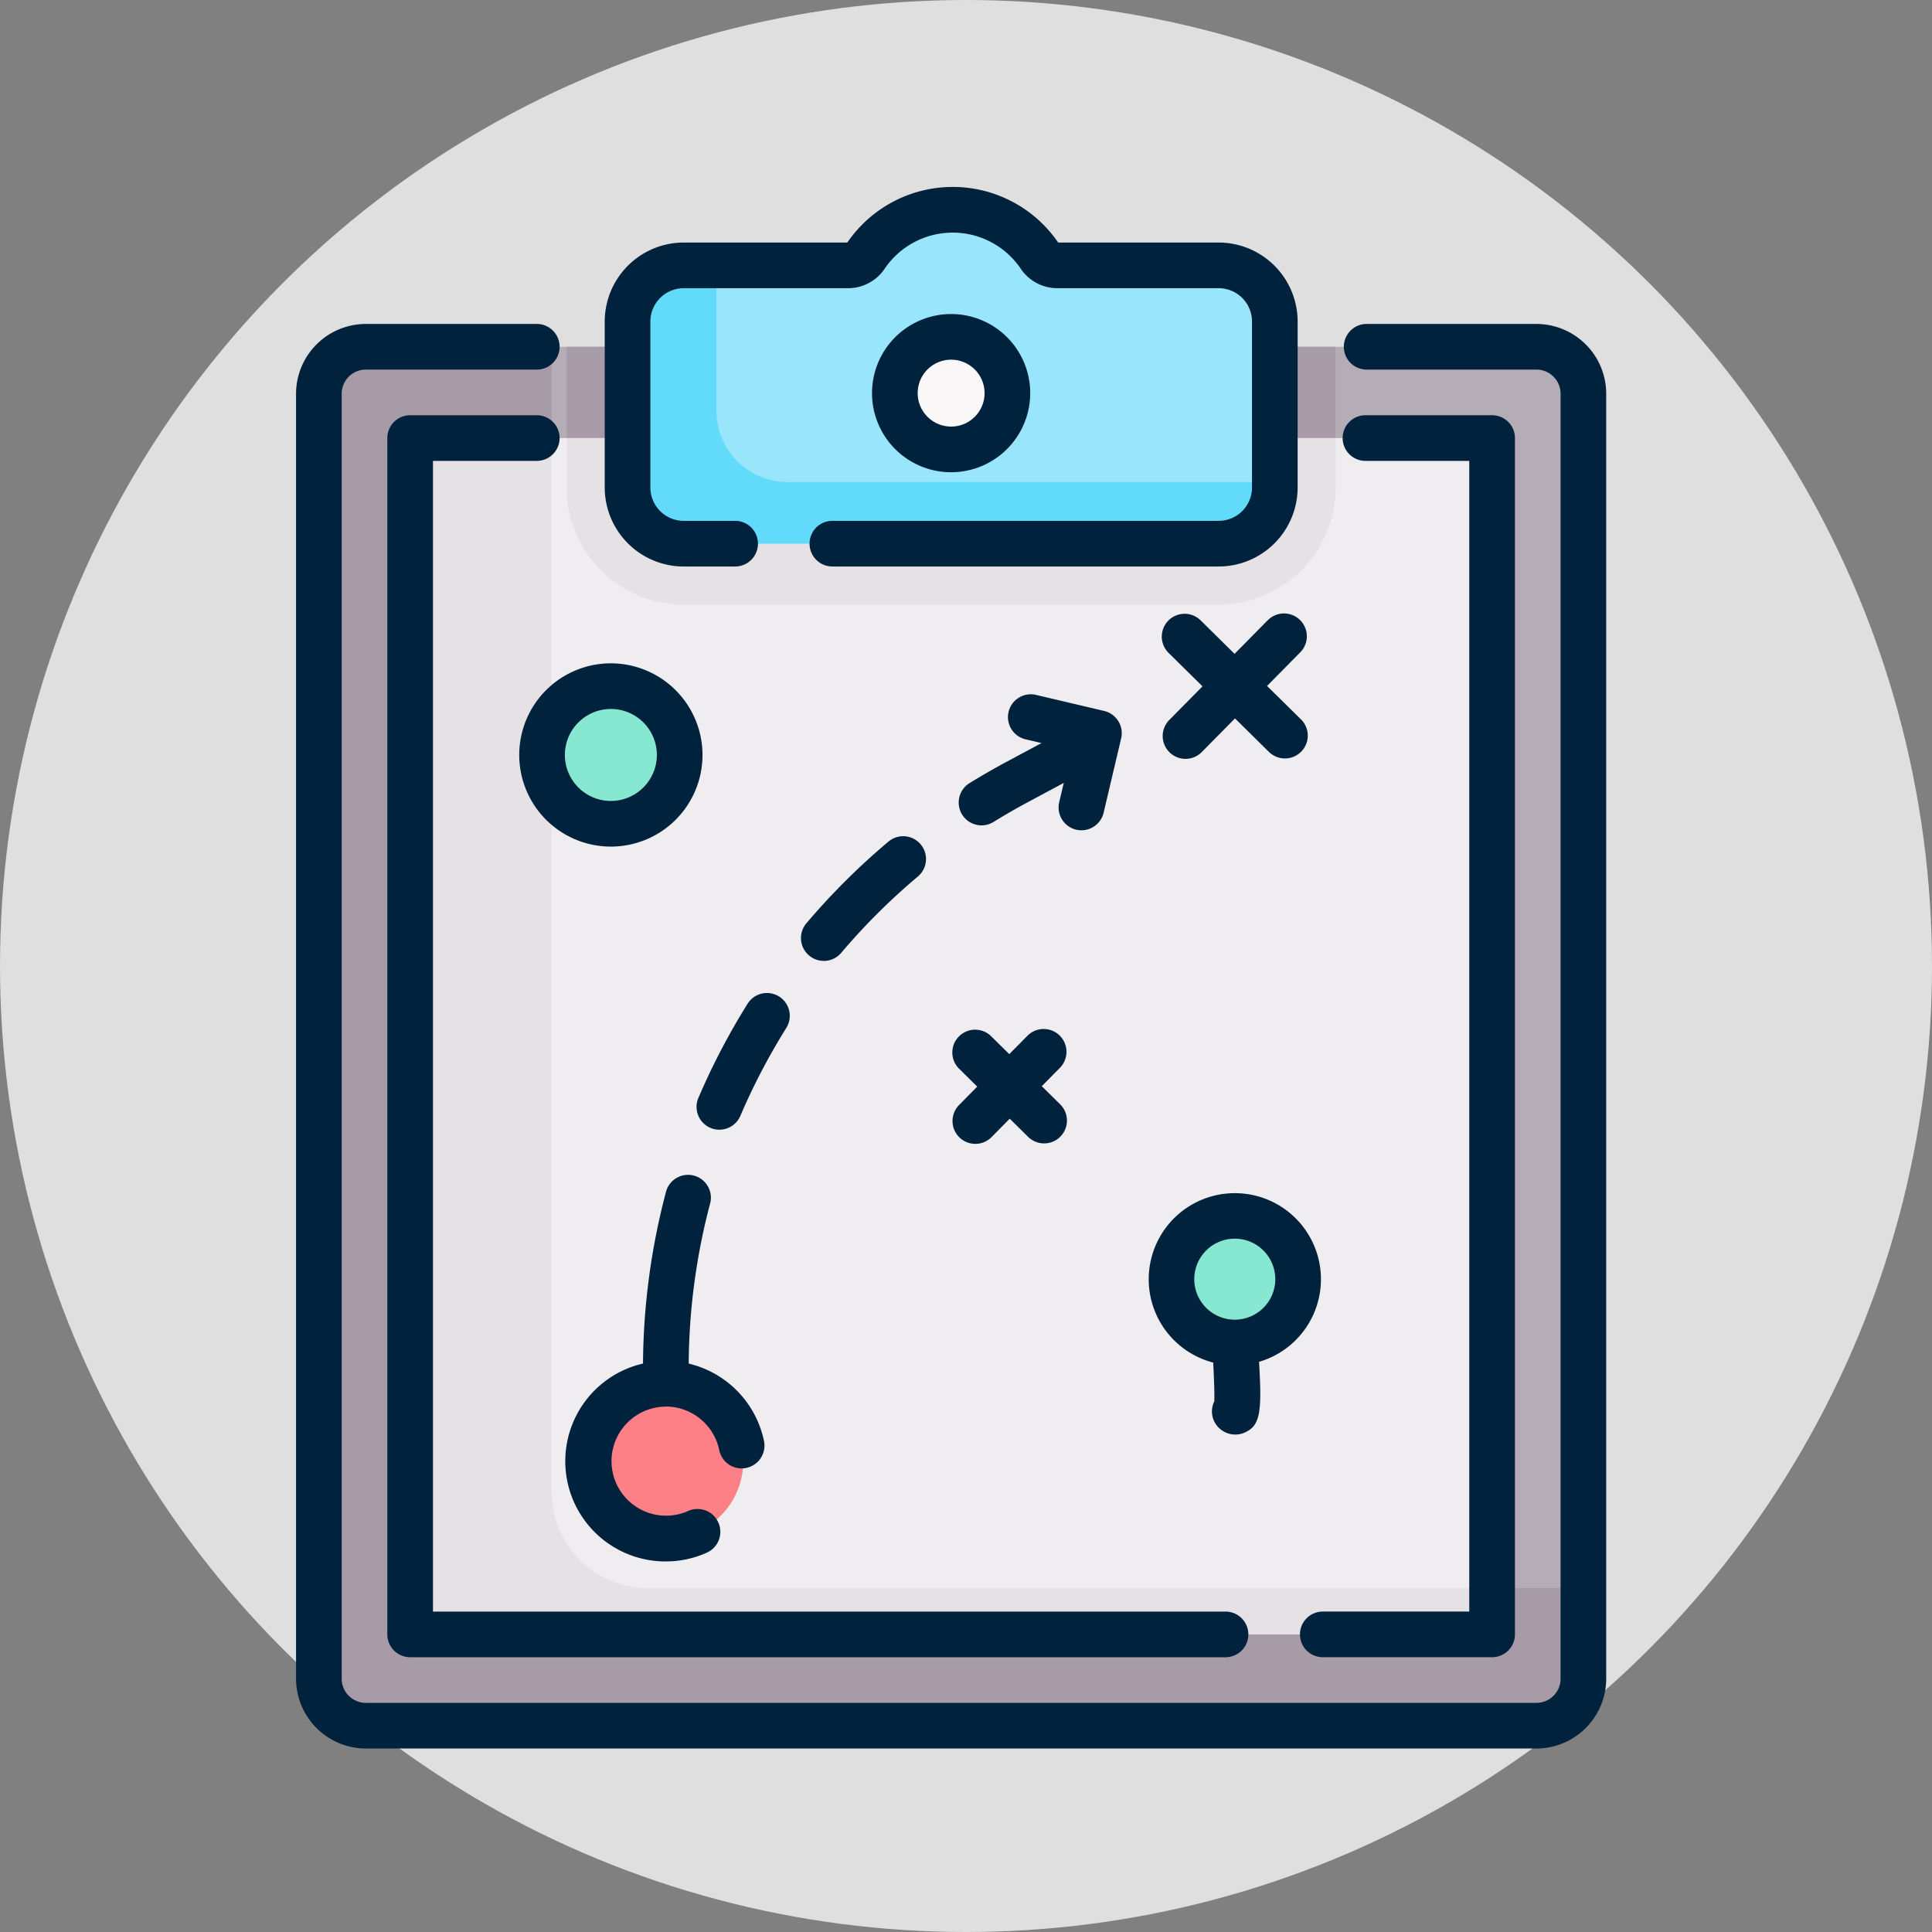<svg xmlns="http://www.w3.org/2000/svg" width="124" height="124" viewBox="0 0 124 124">
  <rect x="0" y="0" width="124" height="124" fill="#808080" stroke="none"/>
  <g id="Grupo_1011024" data-name="Grupo 1011024" transform="translate(4706 7745)">
    <circle id="Elipse_5718" data-name="Elipse 5718" cx="62" cy="62" r="62" transform="translate(-4706 -7745)" fill="#fff" opacity="0.75"/>
    <g id="Grupo_17050" data-name="Grupo 17050" transform="translate(-6049.203 -8528.109)">
      <g id="Grupo_17048" data-name="Grupo 17048" transform="translate(1363.668 796.574)">
        <g id="Grupo_17047" data-name="Grupo 17047" transform="translate(0 8.792)">
          <path id="Trazado_26826" data-name="Trazado 26826" d="M1441.725,804.752a3.015,3.015,0,0,1,3.015,3.015v82.471a3.015,3.015,0,0,1-3.015,3.015H1366.6a3.015,3.015,0,0,1-3.016-3.015V807.767a3.015,3.015,0,0,1,3.016-3.015Z" transform="translate(-1363.58 -804.752)" fill="#b5adb6"/>
          <path id="Trazado_26827" data-name="Trazado 26827" d="M1381.532,884.421a3.017,3.017,0,0,1-3.016-3.015V804.752H1366.6a3.015,3.015,0,0,0-3.016,3.015v82.471a3.015,3.015,0,0,0,3.016,3.015h75.129a3.015,3.015,0,0,0,3.015-3.015v-5.818Z" transform="translate(-1363.58 -804.752)" fill="#a79ba7"/>
          <path id="Trazado_26828" data-name="Trazado 26828" d="M1378.531,804.752v9.033a7.518,7.518,0,0,0,7.51,7.51h34.335a7.518,7.518,0,0,0,7.51-7.509v-9.034Z" transform="translate(-1362.629 -804.752)" fill="#a79ba7"/>
          <path id="Trazado_26829" data-name="Trazado 26829" d="M1438.53,811.82v73.665a1.559,1.559,0,0,1-1.559,1.559h-66.323a1.559,1.559,0,0,1-1.559-1.559V811.82a1.559,1.559,0,0,1,1.559-1.559h66.323a1.559,1.559,0,0,1,1.559,1.559Z" transform="translate(-1363.229 -804.401)" fill="#efedef"/>
          <path id="Trazado_26830" data-name="Trazado 26830" d="M1378.531,810.261v3.174a7.518,7.518,0,0,0,7.51,7.51h34.335a7.518,7.518,0,0,0,7.51-7.509v-3.175Z" transform="translate(-1362.629 -804.401)" fill="#e5e1e5"/>
          <path id="Trazado_26831" data-name="Trazado 26831" d="M1384.353,884.07a6.187,6.187,0,0,1-6.187-6.187V810.261h-7.518a1.559,1.559,0,0,0-1.559,1.559v73.665a1.559,1.559,0,0,0,1.559,1.559h66.323a1.559,1.559,0,0,0,1.559-1.559V884.07Z" transform="translate(-1363.229 -804.401)" fill="#e5e1e5"/>
          <circle id="Elipse_994" data-name="Elipse 994" cx="4.968" cy="4.968" r="4.968" transform="translate(17.303 66.553)" fill="#fd8087"/>
          <circle id="Elipse_995" data-name="Elipse 995" cx="4.417" cy="4.417" r="4.417" transform="translate(14.325 21.782)" fill="#86e8d0"/>
        </g>
        <path id="Trazado_26832" data-name="Trazado 26832" d="M1420.143,800.052h-10.351a1.366,1.366,0,0,1-1.134-.6,6.738,6.738,0,0,0-11.17,0,1.363,1.363,0,0,1-1.133.6h-10.547a3.6,3.6,0,0,0-3.6,3.6v10.654a3.6,3.6,0,0,0,3.6,3.6h34.336a3.6,3.6,0,0,0,3.6-3.6V803.657a3.6,3.6,0,0,0-3.6-3.6Z" transform="translate(-1362.395 -796.486)" fill="#99e6fc"/>
        <path id="Trazado_26833" data-name="Trazado 26833" d="M1392.467,813.743a4.554,4.554,0,0,1-4.553-4.553v-9.35h-2.106a3.6,3.6,0,0,0-3.6,3.6V814.1a3.6,3.6,0,0,0,3.6,3.6h34.336a3.6,3.6,0,0,0,3.6-3.6v-.356h-31.28Z" transform="translate(-1362.395 -796.273)" fill="#62dbfb"/>
        <circle id="Elipse_996" data-name="Elipse 996" cx="3.612" cy="3.612" r="3.612" transform="translate(36.968 8.155)" fill="#f9f7f8"/>
        <circle id="Elipse_997" data-name="Elipse 997" cx="4.06" cy="4.06" r="4.06" transform="translate(54.726 64.58)" fill="#86e8d0"/>
      </g>
      <g id="Grupo_17049" data-name="Grupo 17049" transform="translate(1362.203 795.109)">
        <path id="Trazado_26834" data-name="Trazado 26834" d="M1385.9,819.468h3.3a1.465,1.465,0,0,0,0-2.93h-3.3a2.142,2.142,0,0,1-2.14-2.139V803.745a2.142,2.142,0,0,1,2.14-2.139h10.547a2.829,2.829,0,0,0,2.346-1.242,5.273,5.273,0,0,1,8.744,0,2.827,2.827,0,0,0,2.346,1.242h10.352a2.141,2.141,0,0,1,2.139,2.139V814.4a2.14,2.14,0,0,1-2.139,2.138h-24.793a1.465,1.465,0,0,0,0,2.93h24.792a5.075,5.075,0,0,0,5.069-5.068V803.745a5.075,5.075,0,0,0-5.069-5.069h-10.3a8.2,8.2,0,0,0-13.534,0h-10.5a5.075,5.075,0,0,0-5.069,5.069V814.4a5.075,5.075,0,0,0,5.069,5.069Z" transform="translate(-1361.018 -795.109)" fill="#00223d"/>
        <path id="Trazado_26835" data-name="Trazado 26835" d="M1407.114,807.853a5.077,5.077,0,1,0-5.077,5.078A5.084,5.084,0,0,0,1407.114,807.853Zm-7.224,0a2.147,2.147,0,1,1,2.148,2.147,2.149,2.149,0,0,1-2.148-2.147Z" transform="translate(-1359.992 -794.621)" fill="#00223d"/>
        <path id="Trazado_26836" data-name="Trazado 26836" d="M1441.813,803.375h-10.933a1.465,1.465,0,0,0,0,2.929h10.933a1.552,1.552,0,0,1,1.551,1.551v82.471a1.553,1.553,0,0,1-1.551,1.551h-75.129a1.553,1.553,0,0,1-1.551-1.551V807.855a1.552,1.552,0,0,1,1.551-1.551h10.933a1.465,1.465,0,1,0,0-2.929h-10.933a4.485,4.485,0,0,0-4.48,4.48v82.471a4.486,4.486,0,0,0,4.48,4.48h75.129a4.485,4.485,0,0,0,4.48-4.48V807.855a4.484,4.484,0,0,0-4.48-4.48Z" transform="translate(-1362.203 -794.583)" fill="#00223d"/>
        <path id="Trazado_26837" data-name="Trazado 26837" d="M1424.284,885.667a1.465,1.465,0,1,0,0,2.929h10.828a1.465,1.465,0,0,0,1.466-1.465V810.349a1.465,1.465,0,0,0-1.466-1.465h-8.089a1.465,1.465,0,1,0,0,2.929h6.624v73.854Z" transform="translate(-1358.346 -794.233)" fill="#00223d"/>
        <path id="Trazado_26838" data-name="Trazado 26838" d="M1377.266,808.884h-8.089a1.464,1.464,0,0,0-1.464,1.465v76.783a1.464,1.464,0,0,0,1.464,1.465h52.371a1.465,1.465,0,0,0,0-2.929h-50.906V811.813h6.624a1.465,1.465,0,1,0,0-2.929Z" transform="translate(-1361.853 -794.233)" fill="#00223d"/>
        <path id="Trazado_26839" data-name="Trazado 26839" d="M1402.871,831.433a1.465,1.465,0,0,0,1.539,2.493c.721-.446,1.453-.868,2.172-1.254l2.352-1.261-.292,1.239a1.465,1.465,0,0,0,1.09,1.761,1.413,1.413,0,0,0,.337.039,1.465,1.465,0,0,0,1.424-1.128l1.124-4.769a1.466,1.466,0,0,0-1.09-1.762l-4.372-1.03a1.465,1.465,0,1,0-.672,2.852l1.022.24-2.308,1.238c-.772.414-1.554.866-2.326,1.342Z" transform="translate(-1359.66 -793.161)" fill="#00223d"/>
        <path id="Trazado_26840" data-name="Trazado 26840" d="M1391.666,843.97a1.465,1.465,0,0,0-2.018.465,44.229,44.229,0,0,0-3.147,6.018,1.465,1.465,0,1,0,2.693,1.153,41.343,41.343,0,0,1,2.938-5.617,1.465,1.465,0,0,0-.466-2.019Z" transform="translate(-1360.665 -792.014)" fill="#00223d"/>
        <path id="Trazado_26841" data-name="Trazado 26841" d="M1394.135,842.291a1.462,1.462,0,0,0,1.118-.518,41.28,41.28,0,0,1,4.921-4.9,1.465,1.465,0,0,0-1.884-2.244,44.176,44.176,0,0,0-5.271,5.246,1.465,1.465,0,0,0,1.116,2.412Z" transform="translate(-1360.264 -792.616)" fill="#00223d"/>
        <path id="Trazado_26842" data-name="Trazado 26842" d="M1421.264,821.262l-2.148,2.177-2.177-2.149a1.465,1.465,0,0,0-2.058,2.086l2.177,2.148-2.149,2.177a1.465,1.465,0,0,0,2.085,2.058l2.15-2.177,2.176,2.148a1.465,1.465,0,0,0,2.058-2.086L1421.2,825.5l2.149-2.177a1.465,1.465,0,0,0-2.085-2.058Z" transform="translate(-1358.879 -793.473)" fill="#00223d"/>
        <path id="Trazado_26843" data-name="Trazado 26843" d="M1402.227,848.454l1.178,1.164-1.164,1.179a1.465,1.465,0,0,0,2.086,2.058l1.163-1.179,1.179,1.164a1.465,1.465,0,0,0,2.058-2.086l-1.18-1.164,1.164-1.178a1.464,1.464,0,1,0-2.085-2.057l-1.164,1.178-1.179-1.164a1.465,1.465,0,0,0-2.058,2.085Z" transform="translate(-1359.684 -791.876)" fill="#00223d"/>
        <path id="Trazado_26844" data-name="Trazado 26844" d="M1384.9,869.593a3.513,3.513,0,0,1,3.432,2.8,1.465,1.465,0,1,0,2.871-.586,6.454,6.454,0,0,0-4.833-4.969,41.247,41.247,0,0,1,1.384-10.31,1.465,1.465,0,0,0-2.83-.755,44.134,44.134,0,0,0-1.486,11.062,6.432,6.432,0,0,0,1.462,12.7,6.378,6.378,0,0,0,2.593-.546,1.465,1.465,0,1,0-1.182-2.68,3.5,3.5,0,1,1-1.411-6.71Z" transform="translate(-1361.168 -791.319)" fill="#00223d"/>
        <path id="Trazado_26845" data-name="Trazado 26845" d="M1381.552,823.854a5.881,5.881,0,1,0,5.882,5.882A5.887,5.887,0,0,0,1381.552,823.854Zm0,8.833a2.952,2.952,0,1,1,2.953-2.952A2.955,2.955,0,0,1,1381.552,832.687Z" transform="translate(-1361.346 -793.28)" fill="#00223d"/>
        <path id="Trazado_26846" data-name="Trazado 26846" d="M1419.18,855.826a5.525,5.525,0,0,0-1.386,10.873c.056,1.012.089,1.991.072,2.486a1.467,1.467,0,0,0,.278,1.686,1.5,1.5,0,0,0,1.692.312c.969-.444,1.1-1.275.9-4.531a5.524,5.524,0,0,0-1.554-10.826Zm0,8.12a2.6,2.6,0,1,1,2.6-2.6A2.6,2.6,0,0,1,1419.18,863.946Z" transform="translate(-1358.929 -791.246)" fill="#00223d"/>
      </g>
    </g>
  </g>
</svg>
